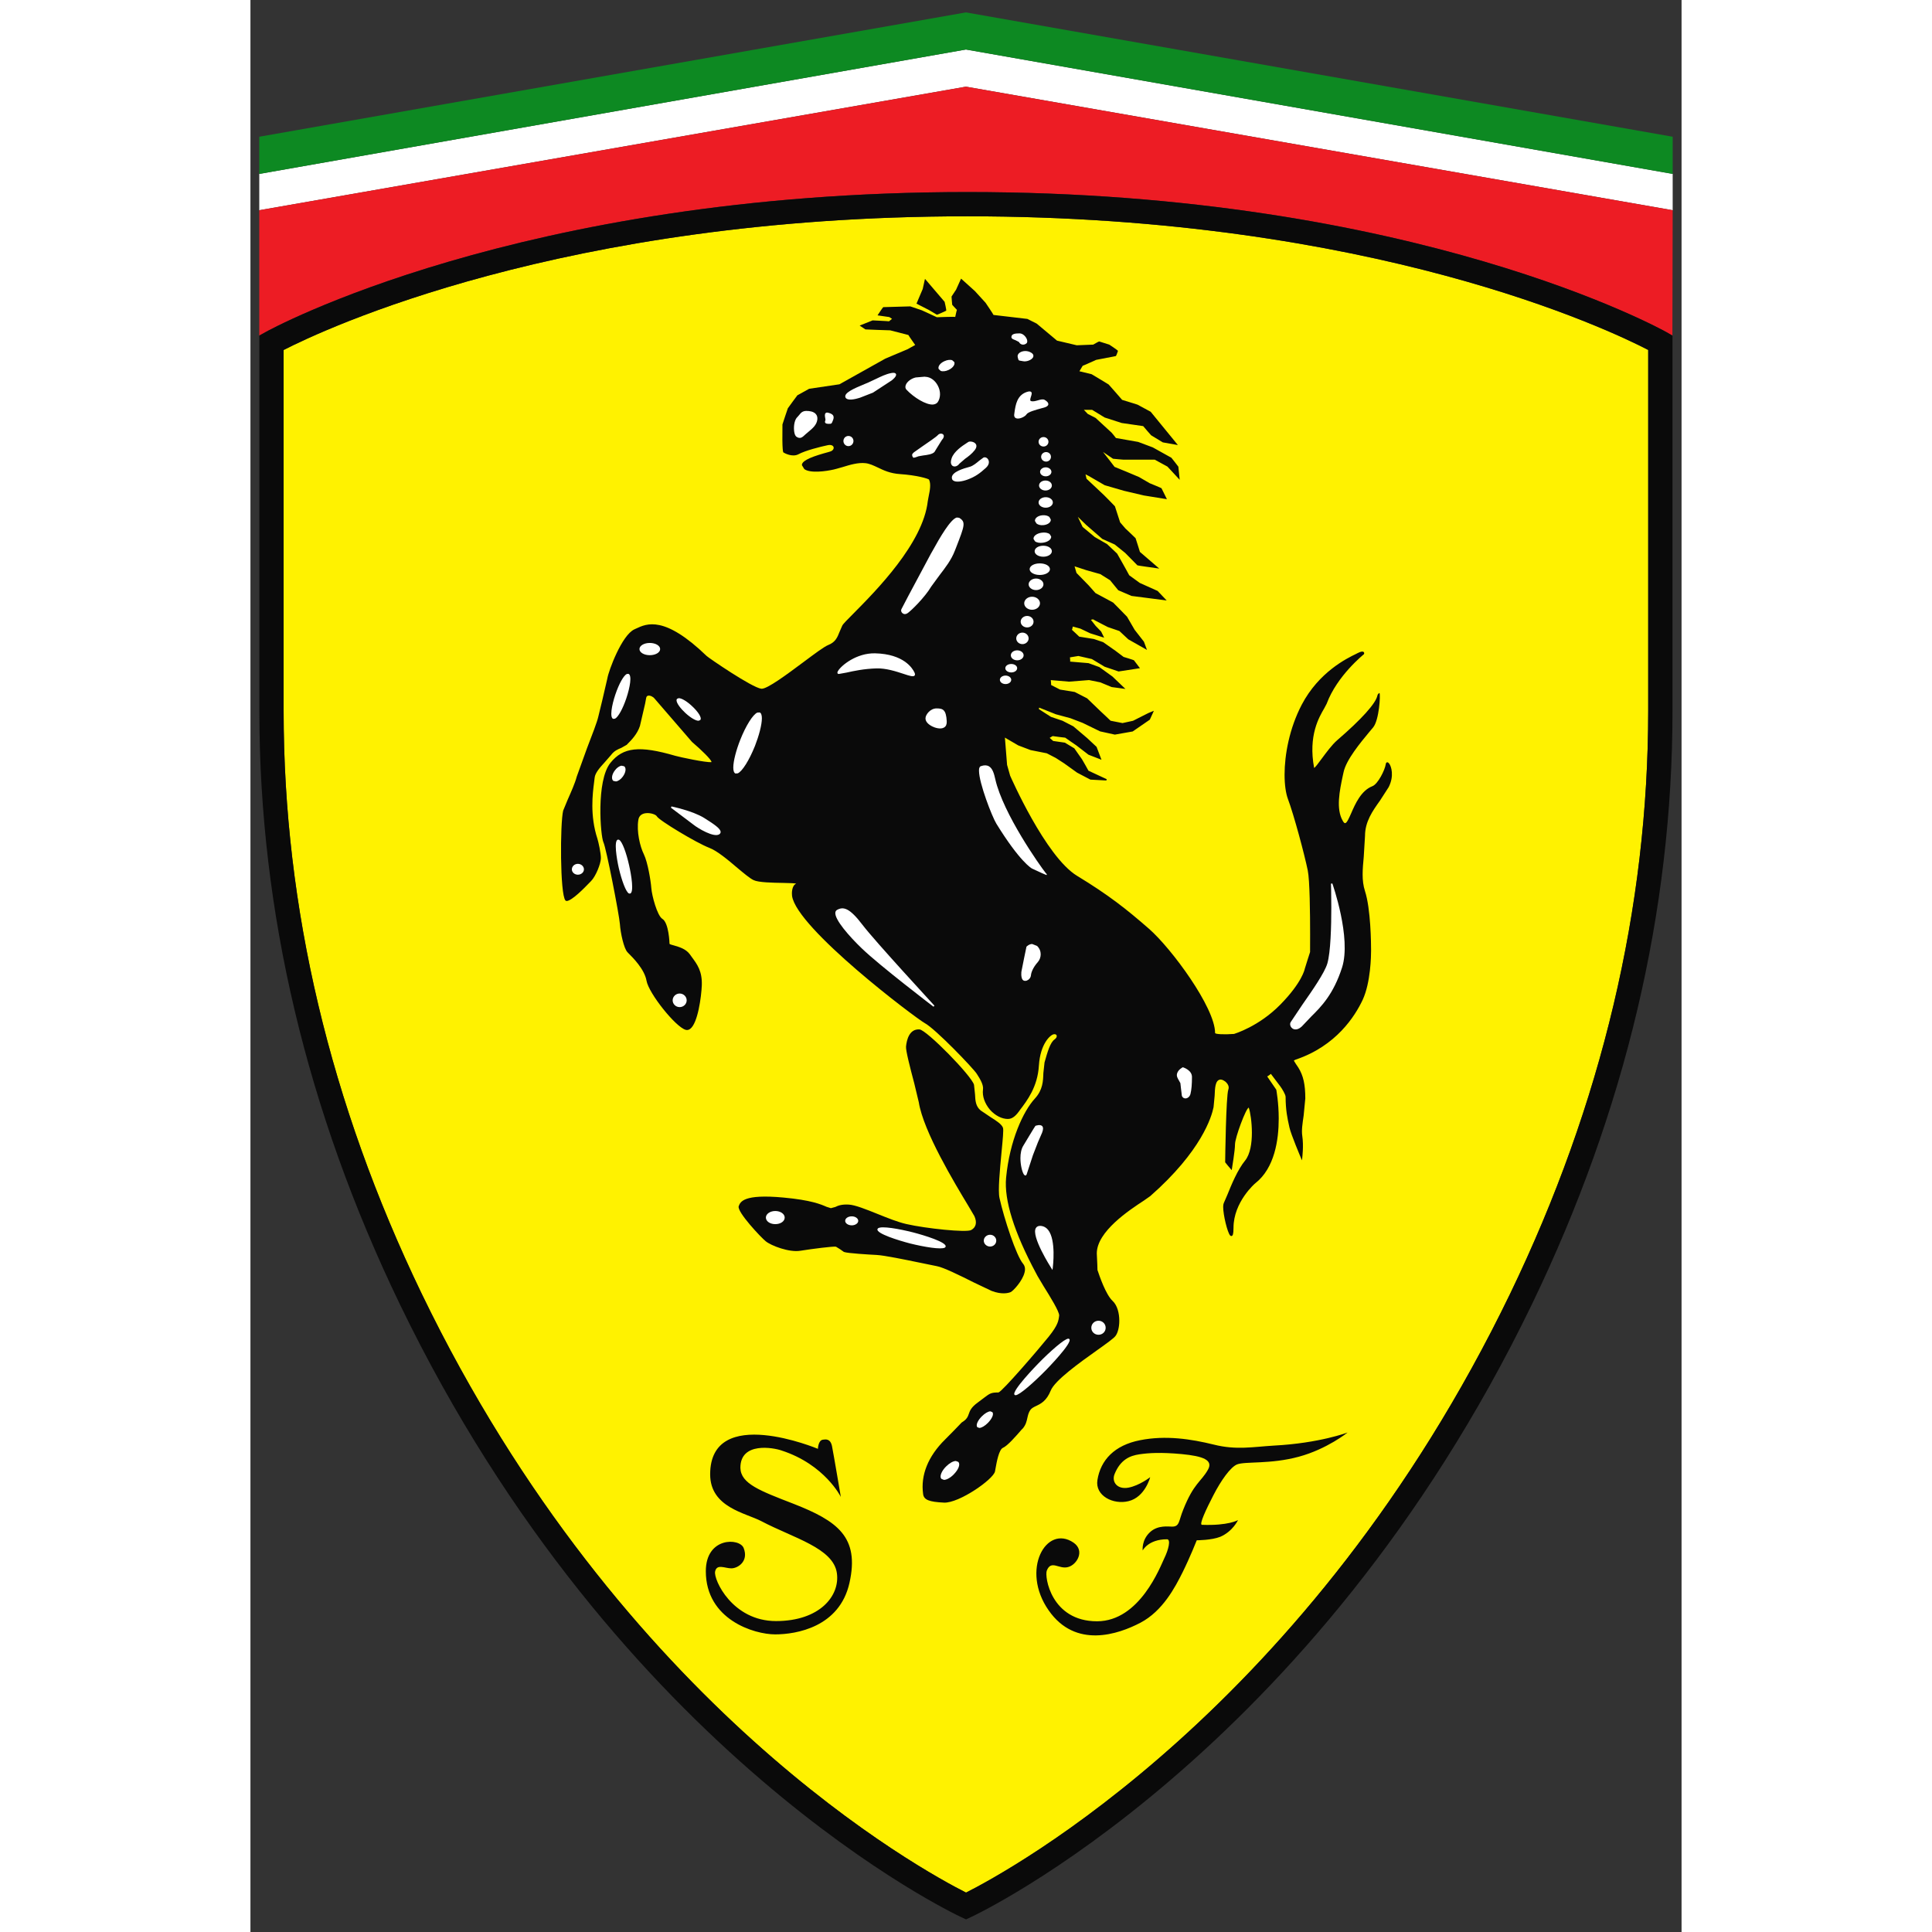 <!-- Created with Inkscape (http://www.inkscape.org/) --><svg xmlns:dc="http://purl.org/dc/elements/1.1/" xmlns:cc="http://creativecommons.org/ns#" xmlns:rdf="http://www.w3.org/1999/02/22-rdf-syntax-ns#" xmlns:svg="http://www.w3.org/2000/svg" xmlns="http://www.w3.org/2000/svg" xmlns:sodipodi="http://sodipodi.sourceforge.net/DTD/sodipodi-0.dtd" xmlns:inkscape="http://www.inkscape.org/namespaces/inkscape" version="1.1" width="400" height="400" id="svg2" inkscape:version="0.48.1 " sodipodi:docname="Logo_della_Scuderia_Ferrari_(2010).svg" viewBox="0 0 400 540"><rect x="0" y="0" width="400" height="540" fill="#333333" stroke="none"/><sodipodi:namedview pagecolor="#ffffff" bordercolor="#666666" borderopacity="1" objecttolerance="10" gridtolerance="10" guidetolerance="10" inkscape:pageopacity="0" inkscape:pageshadow="2" inkscape:window-width="1280" inkscape:window-height="738" id="namedview30" showgrid="false" inkscape:zoom="1.0591837" inkscape:cx="325" inkscape:cy="282.76493" inkscape:window-x="-8" inkscape:window-y="-8" inkscape:window-maximized="1" inkscape:current-layer="svg2" /><defs id="defs6" /><g transform="matrix(5.643,0,0,5.629,-355.771,-321.031)" id="g3140"><g transform="matrix(1.085,0,0,-1.085,133.491,65.667)" id="g120"><path d="m 0,0 0,-1.662 -32.263,5.655 -32.26,-5.655 0,1.662 32.26,5.693 L 0,0 z" id="path122-4" style="fill:#ffffff;fill-opacity:1;fill-rule:evenodd;stroke:none" inkscape:connector-curvature="0" /></g><g transform="matrix(1.085,0,0,-1.085,133.491,63.821)" id="g124" style="fill:#0d8922;fill-opacity:1"><path d="m 0,0 0,-1.702 -32.263,5.693 -32.26,-5.693 0,1.702 32.26,5.69 L 0,0 z" id="path126-0" style="fill:#0d8922;fill-opacity:1;fill-rule:evenodd;stroke:none" inkscape:connector-curvature="0" /></g><g transform="matrix(1.085,0,0,-1.085,133.491,67.47)" id="g128"><path d="M 0,0 -32.263,5.654 -64.523,0 l 0,-5.737 0.281,0.157 c 0.113,0.065 11.56,6.412 32.044,6.412 20.483,0 31.798,-6.35 31.911,-6.412 L -0.013,-5.739 0,0 z" id="path130-9" style="fill:#ed1c24;fill-opacity:1;fill-rule:evenodd;stroke:none" inkscape:connector-curvature="0" /></g><g transform="matrix(1.085,0,0,-1.085,98.56,67.772)" id="g132"><path d="m 0,0 c 18.495,0 29.325,-5.204 31.077,-6.116 l 0,-16.516 c 0,-9.007 -2.118,-17.979 -6.299,-26.668 -9.15,-18.986 -22.914,-26.439 -24.842,-27.414 -1.928,0.975 -15.705,8.428 -24.853,27.414 -4.179,8.689 -6.3,17.661 -6.3,26.668 l 0,16.514 C -29.445,-5.207 -18.502,0 0,0" id="path134-4" style="fill:#fff200;fill-opacity:1;fill-rule:evenodd;stroke:none" inkscape:connector-curvature="0" /></g><g transform="matrix(1.085,0,0,-1.085,98.56,67.772)" id="g136" style="fill:#0a0a0a;fill-opacity:1"><path d="m 0,0 c 18.495,0 29.325,-5.204 31.077,-6.116 l 0,-16.516 c 0,-9.007 -2.118,-17.979 -6.299,-26.668 -9.15,-18.986 -22.914,-26.439 -24.842,-27.414 -1.928,0.975 -15.705,8.428 -24.853,27.414 -4.179,8.689 -6.3,17.661 -6.3,26.668 l 0,16.514 C -29.445,-5.207 -18.502,0 0,0 m -32.044,-5.301 -0.281,-0.157 0,-17.174 c 0,-9.174 2.156,-18.308 6.409,-27.146 9.987,-20.734 25.466,-27.984 25.623,-28.055 l 0.229,-0.107 0.229,0.107 c 0.155,0.071 15.623,7.325 25.61,28.055 4.255,8.838 6.411,17.972 6.411,27.146 l 0,17.172 -0.275,0.159 C 31.798,-5.239 20.483,1.11 0,1.11 c -20.484,0 -31.931,-6.346 -32.044,-6.411" id="path138-8" style="fill:#0a0a0a;fill-opacity:1;fill-rule:evenodd;stroke:none" inkscape:connector-curvature="0" /></g><g transform="matrix(1.085,0,0,-1.085,89.943,131.7)" id="g140" style="fill:#0a0a0a;fill-opacity:1"><path d="m 0,0 c -1.526,0.592 -2.403,0.918 -2.423,1.638 -0.009,1.217 1.527,0.925 1.878,0.8 1.984,-0.646 2.707,-2.125 2.707,-2.125 0,0 -0.328,1.945 -0.401,2.314 C 1.689,2.992 1.469,2.948 1.355,2.934 1.126,2.918 1.116,2.514 1.116,2.514 c 0,0 -4.919,2.066 -4.919,-1.168 0,-1.514 1.618,-1.764 2.336,-2.142 1.458,-0.771 3.294,-1.228 3.45,-2.384 0.142,-1.033 -0.783,-2.188 -2.78,-2.188 -1.996,0 -2.852,1.896 -2.781,2.264 0.076,0.371 0.444,0.149 0.742,0.149 0.293,0 0.803,0.317 0.562,0.931 -0.186,0.47 -1.727,0.509 -1.727,-1.061 0,-2.221 2.207,-2.892 3.167,-2.892 0.964,0 2.938,0.333 3.39,2.354 C 3.029,-1.515 2.001,-0.786 0,0 m 20.247,1.8 c 0.373,0.148 1.527,0 2.821,0.353 1.296,0.352 2.226,1.108 2.226,1.108 0,0 -1.283,-0.489 -3.354,-0.598 C 20.981,2.606 20.219,2.448 19.187,2.708 18.152,2.964 16.991,3.142 15.823,2.909 14.659,2.682 14.02,2.004 13.875,1.083 13.762,0.368 14.594,-0.055 15.297,0.12 c 0.758,0.186 0.987,1.097 0.987,1.097 0,0 -0.489,-0.385 -0.996,-0.48 -0.509,-0.092 -0.774,0.264 -0.629,0.623 0.269,0.663 0.702,0.841 1.136,0.904 0.433,0.062 0.955,0.098 1.926,0.01 0.969,-0.094 1.457,-0.27 1.197,-0.721 -0.312,-0.552 -0.644,-0.608 -1.125,-1.823 -0.212,-0.516 -0.158,-0.776 -0.507,-0.776 -0.168,0 -0.629,0.074 -0.981,-0.228 -0.428,-0.371 -0.363,-0.863 -0.363,-0.863 0,0 0.252,0.512 1.11,0.512 0.186,0 0.066,-0.48 -0.12,-0.861 -0.182,-0.377 -1.117,-2.892 -3.076,-2.892 -2.095,0 -2.403,2.052 -2.291,2.321 0.202,0.506 0.557,0.046 0.969,0.16 0.399,0.1 0.788,0.745 0.252,1.117 -1.247,0.856 -2.432,-1.249 -1.135,-3.1 1.226,-1.765 3.174,-1.097 4.19,-0.563 1.015,0.535 1.58,1.618 1.925,2.312 0.341,0.691 0.644,1.46 0.644,1.46 0,0 0.675,0 1.075,0.16 0.572,0.247 0.808,0.764 0.808,0.764 0,0 -0.439,-0.263 -1.644,-0.216 -0.147,0 0.197,0.725 0.521,1.354 0.351,0.684 0.778,1.283 1.077,1.409" id="path142-8" style="fill:#0a0a0a;fill-opacity:1;fill-rule:evenodd;stroke:none" inkscape:connector-curvature="0" /></g><g transform="matrix(1.085,0,0,-1.085,97.048,72.659)" id="g144" style="fill:#0a0a0a;fill-opacity:1"><path d="M 0,0 C 0.031,-0.002 0.424,0.184 0.424,0.184 0.44,0.217 0.351,0.591 0.351,0.591 0.344,0.603 -0.503,1.593 -0.503,1.593 L -0.544,1.641 -0.56,1.578 -0.648,1.178 c 0,0.005 -0.273,-0.645 -0.273,-0.645 L -0.934,0.508 -0.363,0.215 C -0.364,0.216 0,0 0,0 m 20.637,-20.531 c -0.04,0.049 -0.073,0.053 -0.093,0.046 -0.019,-0.006 -0.048,-0.024 -0.054,-0.085 -0.035,-0.254 -0.354,-0.91 -0.612,-1.007 -0.511,-0.199 -0.779,-0.803 -0.969,-1.244 -0.1,-0.226 -0.197,-0.443 -0.272,-0.447 -0.035,-0.002 -0.069,0.032 -0.11,0.107 -0.318,0.547 -0.141,1.385 0,2.058 l 0.037,0.166 c 0.117,0.568 0.781,1.365 1.176,1.843 l 0.177,0.211 c 0.271,0.337 0.338,1.482 0.288,1.568 -0.016,0.006 -0.028,-0.004 -0.035,-0.013 -0.005,-0.006 -0.008,-0.012 -0.014,-0.02 -0.002,10e-4 -0.006,10e-4 -0.006,10e-4 l 0,-0.004 c -0.018,-0.019 -0.028,-0.021 -0.042,-0.079 -0.071,-0.357 -0.725,-1.084 -1.842,-2.049 -0.228,-0.199 -0.491,-0.556 -0.704,-0.844 -0.137,-0.189 -0.299,-0.406 -0.342,-0.416 -0.275,1.477 0.226,2.32 0.463,2.728 l 0.109,0.207 c 0.474,1.285 1.691,2.258 1.702,2.268 0.017,0.038 0.017,0.076 -0.014,0.101 -0.045,0.038 -0.129,0.02 -0.266,-0.047 L 19.14,-15.52 c -0.424,-0.205 -1.701,-0.829 -2.486,-2.327 -0.564,-1.084 -0.783,-2.29 -0.783,-3.2 0,-0.466 0.057,-0.852 0.15,-1.106 0.277,-0.737 0.762,-2.56 0.908,-3.277 0.092,-0.444 0.108,-1.971 0.108,-2.927 0,-0.469 -0.002,-0.795 -0.002,-0.809 -0.004,0 -0.244,-0.774 -0.244,-0.774 0,-0.007 -0.117,-0.613 -1.108,-1.626 -0.994,-1.018 -2.107,-1.342 -2.118,-1.348 -0.446,-0.033 -0.853,-0.016 -0.866,0.042 0,1.165 -1.994,3.873 -3.013,4.766 -1.042,0.914 -1.874,1.567 -3.286,2.426 -1.441,0.877 -3.04,4.547 -3.057,4.584 0,-0.002 -0.14,0.496 -0.14,0.496 0,0 -0.078,0.991 -0.099,1.248 0.053,-0.029 0.118,-0.071 0.118,-0.071 l 0.492,-0.287 c 0.005,-10e-4 0.562,-0.214 0.562,-0.214 0.007,-0.005 0.74,-0.147 0.74,-0.147 l 0.409,-0.212 c 0,0.003 0.382,-0.247 0.382,-0.247 L 6.4,-20.957 c 10e-4,-10e-4 0.607,-0.319 0.607,-0.319 0.013,-0.002 0.729,-0.039 0.729,-0.039 l 0.015,0.059 -0.832,0.388 c 0,0.014 -0.298,0.526 -0.298,0.526 l -0.349,0.498 c -0.013,0.009 -0.431,0.26 -0.431,0.26 -0.012,0.005 -0.53,0.077 -0.533,0.077 0,0.002 -0.106,0.095 -0.161,0.142 0.047,0.026 0.136,0.082 0.136,0.082 0,-0.007 0.572,-0.073 0.574,-0.073 0,-0.006 0.507,-0.352 0.507,-0.352 l 0.555,-0.428 c 0.01,-0.006 0.528,-0.205 0.528,-0.205 l 0.066,-0.028 -0.224,0.592 c -0.008,0.011 -0.432,0.404 -0.432,0.404 l -0.629,0.535 c -0.002,0.005 -0.492,0.255 -0.492,0.255 -0.006,0.003 -0.529,0.179 -0.529,0.179 l -0.552,0.354 c 0,0 0.006,0.037 0.011,0.07 0.067,-0.025 0.763,-0.305 0.763,-0.305 0.004,-0.002 0.668,-0.181 0.668,-0.181 -0.002,0.001 0.555,-0.213 0.555,-0.213 -0.001,10e-4 0.798,-0.389 0.798,-0.389 0.007,-0.004 0.673,-0.148 0.673,-0.148 0.009,0 0.814,0.144 0.814,0.144 0.014,0.006 0.782,0.54 0.782,0.54 0.01,0.015 0.152,0.333 0.152,0.333 l 0.031,0.073 -0.25,-0.103 c -0.002,0 -0.699,-0.354 -0.699,-0.354 l -0.481,-0.105 c 0,10e-4 -0.545,0.108 -0.547,0.108 l 0.002,0 c 0,0.005 -0.441,0.417 -0.441,0.417 l -0.629,0.607 c -0.004,0.004 -0.565,0.291 -0.565,0.291 -0.009,0.002 -0.671,0.11 -0.671,0.11 0,0.002 -0.403,0.205 -0.409,0.21 0.002,0 0.002,0.007 0.002,0.019 0,0.048 -0.01,0.154 -0.016,0.205 0.071,-0.008 0.833,-0.071 0.833,-0.071 0.006,0 0.912,0.072 0.912,0.072 0,-0.001 0.514,-0.104 0.514,-0.104 0,-0.003 0.521,-0.216 0.521,-0.216 0.004,-0.002 0.533,-0.072 0.533,-0.072 l 0.095,-0.014 -0.594,0.569 c -0.005,0.004 -0.597,0.431 -0.597,0.431 -0.007,0.002 -0.496,0.181 -0.496,0.181 -0.009,0.003 -0.826,0.071 -0.843,0.071 0.007,0.003 0.008,0.016 0.008,0.037 0,0.047 -0.008,0.119 -0.012,0.156 0.051,0.01 0.385,0.064 0.385,0.064 0,-10e-4 0.616,-0.141 0.616,-0.141 0,-0.002 0.585,-0.352 0.585,-0.352 0.008,-0.002 0.634,-0.216 0.634,-0.216 0.016,0 0.921,0.141 0.921,0.141 l 0.055,0.008 -0.275,0.364 c -0.015,0.013 -0.468,0.153 -0.472,0.153 0,0.003 -0.373,0.282 -0.373,0.282 l -0.559,0.393 c -0.007,0.004 -0.425,0.145 -0.425,0.145 -0.01,0.003 -0.667,0.107 -0.668,0.107 0,0.008 -0.326,0.305 -0.332,0.312 0.007,10e-4 0.03,0.106 0.039,0.151 0.054,-0.015 0.347,-0.096 0.347,-0.096 l 0.448,-0.214 c 0.002,0 0.636,-0.2 0.636,-0.2 l -0.138,0.281 c -0.01,0.007 -0.248,0.257 -0.248,0.257 0,0 -0.155,0.199 -0.219,0.28 0.044,0.009 0.096,0.023 0.096,0.023 0,-0.008 0.677,-0.355 0.677,-0.355 0.005,0 0.523,-0.181 0.528,-0.181 0,0 0.407,-0.381 0.407,-0.381 0.007,-0.006 0.776,-0.44 0.776,-0.44 l 0.076,-0.045 -0.139,0.377 c -0.003,0.008 -0.423,0.543 -0.423,0.543 l -0.348,0.6 c -0.002,0.008 -0.633,0.647 -0.633,0.647 -0.007,0.008 -0.808,0.436 -0.808,0.436 0,0.003 -0.309,0.349 -0.309,0.349 0,0 -0.558,0.572 -0.558,0.573 0,0.008 -0.057,0.201 -0.088,0.302 0.095,-0.031 0.545,-0.179 0.545,-0.179 l 0.629,-0.177 c 0,-0.002 0.447,-0.281 0.447,-0.281 0,-0.004 0.373,-0.457 0.373,-0.457 0.014,-0.009 0.606,-0.261 0.606,-0.261 0.011,-0.002 1.519,-0.196 1.519,-0.196 l 0.086,-0.011 -0.414,0.436 c -0.012,0.008 -0.814,0.366 -0.814,0.366 l -0.482,0.351 c 0,0.008 -0.271,0.493 -0.271,0.493 l -0.281,0.498 c -0.005,0.008 -0.457,0.433 -0.457,0.433 -0.006,0.006 -0.566,0.327 -0.566,0.327 l -0.552,0.46 c 0,0.003 -0.134,0.281 -0.22,0.464 0.143,-0.136 0.382,-0.371 0.382,-0.371 l 0.737,-0.642 c 0.008,-0.005 0.568,-0.255 0.568,-0.255 l 0.477,-0.386 0.558,-0.568 c 0.019,-0.011 0.891,-0.132 0.891,-0.132 l 0.106,-0.016 -0.884,0.764 c 0,0.016 -0.198,0.628 -0.198,0.628 -0.007,0.013 -0.463,0.442 -0.463,0.442 l -0.242,0.282 c 0,0.007 -0.238,0.736 -0.238,0.736 -0.007,0.014 -0.499,0.51 -0.499,0.51 0,0.006 -0.798,0.748 -0.798,0.751 l 0,0.004 c 0,0.01 -0.028,0.124 -0.045,0.198 0.06,-0.031 0.143,-0.074 0.143,-0.074 l 0.732,-0.425 c 0.008,-0.006 0.881,-0.256 0.881,-0.256 l 0.909,-0.214 c 0.002,0 1.051,-0.17 1.051,-0.17 l -0.248,0.502 c -0.016,0.016 -0.539,0.229 -0.539,0.229 0,0.001 -0.484,0.282 -0.484,0.282 -0.007,0.005 -0.598,0.253 -0.598,0.253 l -0.521,0.213 c 0,0.006 -0.34,0.442 -0.527,0.683 0.181,-0.121 0.457,-0.311 0.457,-0.311 0.015,-0.005 0.472,-0.042 0.472,-0.042 l 1.432,0 c 0,-0.003 0.58,-0.317 0.58,-0.317 0,-0.002 0.494,-0.534 0.494,-0.534 l 0.066,-0.071 -0.062,0.601 c -0.006,0.018 -0.319,0.409 -0.319,0.409 -0.007,0.007 -0.847,0.473 -0.847,0.473 -0.006,0 -0.668,0.251 -0.668,0.251 -0.006,0 -1.01,0.179 -1.017,0.179 l 0,0.001 c 0,0.01 -0.192,0.24 -0.192,0.24 -0.002,10e-4 -0.735,0.678 -0.735,0.678 -0.005,0.004 -0.357,0.183 -0.357,0.183 0,0.002 -0.113,0.118 -0.179,0.188 l 0.376,0 c 0,-0.004 0.575,-0.352 0.575,-0.352 0.008,-0.002 0.775,-0.251 0.775,-0.251 0.006,-0.001 0.983,-0.143 0.983,-0.143 0,-0.01 0.363,-0.42 0.363,-0.42 0.008,-0.003 0.533,-0.324 0.533,-0.324 0.013,-0.005 0.605,-0.108 0.605,-0.108 L 11,-5.964 9.759,-4.441 c -0.01,0.006 -0.604,0.327 -0.604,0.327 -0.005,0.004 -0.7,0.218 -0.7,0.218 0,0.008 -0.616,0.704 -0.616,0.704 -0.006,0.008 -0.777,0.47 -0.777,0.47 -0.006,0.003 -0.451,0.111 -0.557,0.135 0.035,0.056 0.149,0.247 0.149,0.25 0.002,-0.007 0.617,0.271 0.617,0.271 0,-0.002 0.899,0.174 0.899,0.174 0.025,0.022 0.095,0.237 0.095,0.237 -0.014,0.037 -0.395,0.286 -0.395,0.286 -0.008,0.003 -0.462,0.146 -0.462,0.146 -0.03,-0.003 -0.271,-0.144 -0.271,-0.145 0,0.002 -0.754,-0.03 -0.754,-0.03 0,0 -0.901,0.211 -0.901,0.213 0,0.002 -0.926,0.778 -0.926,0.778 C 4.549,-0.404 4.13,-0.192 4.13,-0.192 4.118,-0.188 2.589,-0.01 2.583,-0.01 2.583,0.011 2.222,0.546 2.222,0.546 2.22,0.552 1.732,1.084 1.732,1.084 1.73,1.089 1.104,1.651 1.104,1.651 L 1.084,1.611 0.875,1.147 C 0.876,1.151 0.668,0.832 0.668,0.832 l 0,-0.01 c 0,-0.057 0.03,-0.367 0.03,-0.367 0.01,-0.019 0.213,-0.229 0.216,-0.233 -0.01,0 -0.078,-0.322 -0.078,-0.325 -0.002,0.021 -0.839,-0.012 -0.839,-0.012 0,0.005 -0.687,0.318 -0.687,0.318 -0.001,0 -0.525,0.179 -0.525,0.179 C -1.227,0.382 -2.45,0.347 -2.45,0.347 -2.474,0.332 -2.684,0.012 -2.684,0.012 l -0.026,-0.041 0.537,-0.078 c 0,-0.003 0.078,-0.053 0.124,-0.081 -0.043,-0.036 -0.138,-0.113 -0.138,-0.113 0,0.007 -0.75,0.042 -0.75,0.042 -0.011,-0.001 -0.535,-0.215 -0.535,-0.215 l -0.054,-0.024 0.26,-0.174 c 0.015,-0.007 1.133,-0.042 1.133,-0.042 10e-4,-0.001 0.824,-0.213 0.829,-0.214 0,-0.012 0.159,-0.237 0.159,-0.237 0,0 0.112,-0.157 0.153,-0.22 -0.053,-0.03 -0.355,-0.197 -0.355,-0.197 0.005,0.002 -1.009,-0.427 -1.009,-0.427 -0.003,0 -2.095,-1.175 -2.095,-1.175 -0.002,0.001 -1.382,-0.205 -1.382,-0.205 -0.008,-0.002 -0.538,-0.299 -0.538,-0.299 -0.012,-0.007 -0.435,-0.595 -0.435,-0.595 -0.006,-0.005 -0.246,-0.739 -0.246,-0.739 -0.019,-1.244 0.031,-1.273 0.05,-1.284 0.041,-0.027 0.398,-0.226 0.677,-0.081 0.317,0.172 0.99,0.342 1.339,0.416 0.172,0.035 0.254,-0.027 0.269,-0.091 0.019,-0.07 -0.033,-0.165 -0.163,-0.201 l -0.071,-0.022 c -0.61,-0.165 -1.231,-0.366 -1.212,-0.601 l 0.109,-0.179 c 0.273,-0.199 0.977,-0.103 1.352,-0.017 l 0.392,0.108 c 0.335,0.105 0.72,0.219 1.051,0.18 0.187,-0.022 0.354,-0.102 0.551,-0.194 0.267,-0.129 0.572,-0.277 1.029,-0.306 0.758,-0.051 1.276,-0.206 1.318,-0.25 0.1,-0.207 0.035,-0.514 -0.015,-0.761 L -0.417,-8.53 c -0.212,-1.928 -2.364,-4.104 -3.399,-5.15 -0.28,-0.283 -0.466,-0.468 -0.505,-0.549 l -0.119,-0.273 c -0.102,-0.256 -0.184,-0.477 -0.511,-0.609 -0.192,-0.074 -0.636,-0.409 -1.149,-0.792 -0.742,-0.555 -1.665,-1.244 -1.916,-1.213 -0.426,0.049 -2.408,1.413 -2.493,1.496 -1.932,1.869 -2.739,1.485 -3.222,1.258 l -0.078,-0.036 c -0.575,-0.261 -1.179,-1.894 -1.235,-2.244 l -0.233,-1.006 -0.179,-0.739 c -0.053,-0.247 -0.291,-0.861 -0.519,-1.455 l -0.465,-1.291 c -0.078,-0.3 -0.265,-0.719 -0.415,-1.059 l -0.207,-0.502 c -0.143,-0.591 -0.146,-3.826 0.103,-4.11 l 0.013,-0.013 0.049,-0.014 c 0.248,0.025 0.788,0.58 1.045,0.848 l 0.06,0.061 c 0.22,0.22 0.452,0.805 0.452,1.053 0,0.243 -0.114,0.747 -0.157,0.884 -0.351,1.068 -0.217,2.085 -0.155,2.572 l 0.026,0.217 c 0.019,0.226 0.245,0.478 0.464,0.718 l 0.281,0.323 c 0.151,0.203 0.322,0.27 0.473,0.332 l 0.249,0.141 0.036,0.04 c 0.166,0.166 0.442,0.444 0.565,0.819 l 0.237,1.023 0.05,0.271 c 0.013,0.054 0.041,0.086 0.085,0.094 0.096,0.022 0.237,-0.051 0.297,-0.133 l 1.709,-1.983 c 0.436,-0.371 0.888,-0.818 0.888,-0.915 l 0,-0.007 -0.012,-0.002 c -0.239,-0.025 -1.443,0.231 -1.642,0.29 -1.637,0.479 -2.384,0.394 -2.961,-0.327 -0.657,-0.824 -0.45,-3.354 -0.317,-3.631 0.126,-0.252 0.723,-3.332 0.752,-3.743 0.026,-0.404 0.182,-1.123 0.346,-1.288 l 0.043,-0.046 c 0.201,-0.199 0.736,-0.734 0.826,-1.26 0.101,-0.574 1.32,-2.109 1.783,-2.245 0.071,-0.023 0.141,-0.007 0.205,0.039 0.355,0.253 0.515,1.479 0.536,1.998 0.023,0.647 -0.211,0.959 -0.456,1.292 l -0.095,0.132 c -0.181,0.248 -0.502,0.335 -0.711,0.397 -0.089,0.025 -0.212,0.054 -0.212,0.081 0,0.011 -0.027,0.957 -0.328,1.139 -0.235,0.147 -0.477,1.06 -0.503,1.407 -0.026,0.344 -0.163,1.178 -0.339,1.544 -0.183,0.369 -0.336,1.046 -0.255,1.568 0.029,0.223 0.191,0.293 0.32,0.313 0.227,0.036 0.485,-0.06 0.525,-0.139 0.088,-0.18 1.813,-1.221 2.395,-1.443 0.362,-0.139 0.853,-0.551 1.284,-0.92 0.308,-0.257 0.571,-0.479 0.737,-0.557 0.22,-0.109 0.853,-0.121 1.359,-0.129 0.268,-0.006 0.549,-0.013 0.586,-0.035 -0.205,-0.083 -0.203,-0.444 -0.188,-0.559 0.212,-1.49 5.637,-5.588 6.054,-5.819 0.488,-0.26 2.229,-2.079 2.381,-2.326 0.158,-0.244 0.312,-0.509 0.282,-0.714 -0.041,-0.302 0.08,-0.647 0.322,-0.931 0.234,-0.262 0.536,-0.419 0.816,-0.419 0.243,0 0.404,0.214 0.523,0.371 l 0.023,0.036 c 0.325,0.428 0.809,1.054 0.868,2.038 0.063,1.004 0.527,1.405 0.675,1.431 0.069,0.013 0.117,-0.007 0.135,-0.052 0.017,-0.048 -0.005,-0.122 -0.094,-0.183 -0.2,-0.136 -0.326,-0.581 -0.459,-1.055 -0.001,-0.004 -0.053,-0.487 -0.053,-0.487 -0.011,-0.358 -0.023,-0.767 -0.386,-1.163 -0.536,-0.584 -1.152,-1.928 -1.315,-3.625 -0.096,-1.022 0.363,-2.495 1.368,-4.372 l 0.071,-0.134 0.271,-0.456 c 0.275,-0.441 0.731,-1.174 0.712,-1.347 -0.03,-0.242 -0.053,-0.431 -0.471,-0.958 -0.462,-0.577 -2.135,-2.528 -2.3,-2.56 -0.335,0 -0.39,-0.041 -0.66,-0.245 l -0.284,-0.215 c -0.309,-0.223 -0.363,-0.385 -0.414,-0.533 -0.039,-0.109 -0.075,-0.204 -0.218,-0.311 l -0.108,-0.075 c -0.022,-0.017 -0.085,-0.103 -0.757,-0.778 -0.773,-0.765 -1.118,-1.629 -0.999,-2.49 0.034,-0.267 0.268,-0.361 0.954,-0.394 0.686,-0.031 2.256,1.067 2.328,1.428 l 0.024,0.134 c 0.057,0.324 0.16,0.869 0.339,0.946 0.214,0.096 0.579,0.519 0.85,0.831 l 0.055,0.054 c 0.141,0.166 0.177,0.332 0.211,0.49 0.028,0.122 0.056,0.247 0.138,0.362 0.062,0.082 0.158,0.129 0.265,0.18 0.209,0.099 0.471,0.229 0.661,0.701 0.188,0.468 1.311,1.273 2.131,1.858 0.421,0.299 0.75,0.538 0.826,0.642 0.108,0.141 0.174,0.41 0.174,0.697 0,0.341 -0.089,0.706 -0.306,0.908 -0.311,0.288 -0.602,1.148 -0.691,1.415 l 0,0.008 c 0,0.112 -0.009,0.316 -0.028,0.699 -0.002,0.017 -0.002,0.034 -0.002,0.052 0,1.006 1.498,1.99 2.147,2.416 l 0.293,0.206 c 2.345,2.066 2.804,3.638 2.89,4.069 l 0.049,0.518 c 0.015,0.36 0.025,0.699 0.242,0.745 0.084,0.016 0.225,-0.051 0.309,-0.154 0.053,-0.056 0.123,-0.17 0.074,-0.304 -0.105,-0.289 -0.144,-3.205 -0.144,-3.327 0.008,-0.021 0.254,-0.306 0.254,-0.306 l 0.044,-0.053 0.012,0.068 c 0.003,0.033 0.139,0.828 0.139,1.11 0,0.311 0.502,1.66 0.628,1.684 0,-0.006 0.005,-0.014 0.005,-0.014 0.063,-0.19 0.138,-0.649 0.138,-1.135 0,-0.476 -0.074,-0.976 -0.304,-1.267 -0.354,-0.433 -0.633,-1.121 -0.815,-1.573 l -0.167,-0.387 c -0.014,-0.03 -0.025,-0.092 -0.025,-0.167 0,-0.369 0.19,-1.157 0.315,-1.305 0.034,-0.033 0.059,-0.033 0.079,-0.025 0.039,0.015 0.078,0.066 0.078,0.375 0,1.18 0.986,2.035 1.001,2.041 0.876,0.693 1.063,1.978 1.063,2.954 0,0.741 -0.11,1.308 -0.111,1.322 -0.004,0.011 -0.409,0.598 -0.418,0.611 0.019,-0.009 0.131,0.084 0.17,0.114 0.037,-0.046 0.433,-0.575 0.433,-0.575 0.07,-0.094 0.24,-0.368 0.24,-0.478 0,-0.604 0.09,-1.019 0.159,-1.324 l 0.015,-0.073 c 0.072,-0.323 0.507,-1.354 0.527,-1.398 l 0.046,-0.11 0.013,0.12 c 0,0.005 0.07,0.543 0,1.006 -0.038,0.257 0.013,0.575 0.063,0.919 l 0.076,0.785 c 0,0.641 -0.088,1.043 -0.316,1.412 l -0.116,0.174 c -0.047,0.073 -0.092,0.143 -0.086,0.158 l 0.086,0.039 c 1.842,0.624 2.699,1.982 3.051,2.733 0.368,0.796 0.384,2.024 0.384,2.259 0,0.307 -0.013,1.903 -0.279,2.72 -0.157,0.484 -0.108,1.001 -0.056,1.563 l 0.058,0.959 c 0,0.655 0.346,1.143 0.682,1.614 l 0.397,0.617 c 0.261,0.511 0.124,0.96 0.016,1.091 M 1.69,-44.29 2.496,-44.674 c 0.465,-0.178 0.764,-0.1 0.871,-0.055 0.112,0.05 0.538,0.506 0.633,0.895 0.043,0.159 0.02,0.298 -0.065,0.4 -0.314,0.37 -0.872,2.08 -1.077,3.007 -0.077,0.342 0.017,1.291 0.087,2.051 0.063,0.656 0.103,1.063 0.071,1.167 -0.057,0.162 -0.297,0.318 -0.577,0.495 l -0.441,0.298 c -0.233,0.193 -0.244,0.456 -0.258,0.734 l -0.046,0.439 c -0.102,0.406 -2.169,2.518 -2.489,2.535 -0.464,0.032 -0.585,-0.477 -0.615,-0.782 -0.017,-0.181 0.19,-0.981 0.377,-1.691 l 0.205,-0.857 c 0.212,-1.343 1.641,-3.711 2.251,-4.725 l 0.288,-0.49 c 0.128,-0.287 0.077,-0.511 -0.145,-0.635 -0.215,-0.125 -2.073,0.07 -2.962,0.274 -0.383,0.087 -0.855,0.276 -1.312,0.461 -0.525,0.212 -1.025,0.413 -1.313,0.429 -0.334,0.019 -0.495,-0.05 -0.617,-0.109 l -0.202,-0.055 -0.2,0.063 c -0.248,0.11 -0.708,0.308 -1.965,0.423 -1.831,0.171 -1.969,-0.198 -2.043,-0.395 -0.092,-0.255 1.031,-1.445 1.23,-1.603 0.253,-0.208 1.076,-0.521 1.581,-0.437 0.573,0.091 1.513,0.21 1.628,0.186 l 0.186,-0.115 0.177,-0.125 c 0.159,-0.064 1.183,-0.122 1.493,-0.138 0.357,-0.019 1.295,-0.213 1.979,-0.355 l 0.767,-0.157 c 0.299,-0.052 1.072,-0.434 1.697,-0.749" id="path146-2" style="fill:#0a0a0a;fill-opacity:1;fill-rule:evenodd;stroke:none" inkscape:connector-curvature="0" /></g><g transform="matrix(1.085,0,0,-1.085,97.452,118.975)" id="g148"><path d="M 0,0 0.027,0.041 C 0.076,0.242 -0.932,0.554 -1.468,0.693 -2.112,0.856 -2.882,0.991 -3.05,0.884 L -3.063,0.879 -3.088,0.835 C -3.137,0.636 -2.13,0.324 -1.594,0.184 -0.948,0.023 -0.181,-0.104 -0.01,-0.005 L 0,0 z m -4.259,1.426 c -0.168,0 -0.301,-0.09 -0.301,-0.207 0,-0.111 0.133,-0.205 0.301,-0.205 0.161,0 0.295,0.094 0.295,0.205 0,0.114 -0.134,0.207 -0.295,0.207 M -7.751,1.67 c -0.236,0 -0.429,-0.135 -0.429,-0.301 0,-0.171 0.193,-0.3 0.429,-0.3 0.239,0 0.43,0.129 0.43,0.3 0,0.166 -0.191,0.301 -0.43,0.301 M 0.492,-9.771 c -0.123,0 -0.296,-0.099 -0.447,-0.252 -0.16,-0.16 -0.25,-0.337 -0.25,-0.457 0,-0.047 0.013,-0.085 0.043,-0.111 l 0.111,-0.044 c 0.119,0 0.3,0.097 0.448,0.253 0.221,0.226 0.308,0.464 0.208,0.57 l -0.113,0.041 z m 1.575,2.273 C 1.971,-7.498 1.811,-7.591 1.674,-7.731 1.507,-7.898 1.384,-8.13 1.476,-8.226 l 0.087,-0.031 c 0.102,0 0.257,0.092 0.396,0.234 0.164,0.168 0.29,0.396 0.195,0.491 L 2.067,-7.498 z M 5.66,-4.181 5.627,-4.172 C 5.456,-4.172 4.81,-4.738 4.259,-5.304 4.21,-5.354 3.014,-6.583 3.172,-6.741 L 3.179,-6.75 3.218,-6.76 c 0.174,0 0.818,0.57 1.368,1.129 0.051,0.053 1.252,1.277 1.086,1.441 L 5.66,-4.181 z M 2.053,0.583 c -0.152,0 -0.286,-0.121 -0.286,-0.27 0,-0.149 0.134,-0.27 0.286,-0.27 0.158,0 0.284,0.121 0.284,0.27 0,0.149 -0.126,0.27 -0.284,0.27 m 4.951,-3.935 c -0.181,0 -0.328,-0.142 -0.328,-0.323 0,-0.18 0.147,-0.319 0.328,-0.319 0.182,0 0.327,0.139 0.327,0.319 0,0.181 -0.145,0.323 -0.327,0.323 M 4.901,-1.028 4.916,-0.94 C 4.92,-0.887 5.079,0.335 4.703,0.807 4.617,0.913 4.509,0.975 4.377,0.989 4.267,0.998 4.188,0.963 4.146,0.892 3.917,0.521 4.815,-0.89 4.855,-0.953 L 4.901,-1.028 z M 3.588,3.357 C 3.599,3.344 3.626,3.292 3.671,3.296 l 0.018,0 0.035,0.05 0.287,0.88 0.226,0.585 0.192,0.443 c 0.057,0.148 0.057,0.25 0,0.306 C 4.337,5.645 4.146,5.575 4.124,5.567 4.106,5.553 3.582,4.676 3.582,4.676 3.479,4.519 3.44,4.306 3.44,4.089 3.44,3.779 3.518,3.472 3.588,3.357 m -15.705,8.266 c -0.175,0 -0.319,-0.142 -0.319,-0.312 0,-0.17 0.144,-0.31 0.319,-0.31 0.178,0 0.321,0.14 0.321,0.31 0,0.17 -0.143,0.312 -0.321,0.312 m -4.646,5.935 c -0.151,0 -0.274,-0.113 -0.274,-0.254 0,-0.133 0.123,-0.243 0.274,-0.243 0.15,0 0.277,0.11 0.277,0.243 0,0.141 -0.127,0.254 -0.277,0.254 m 1.89,1.095 -0.01,0.007 -0.054,0.006 c -0.188,-0.043 -0.056,-0.862 0.04,-1.291 0.141,-0.601 0.325,-1.085 0.454,-1.166 l 0.011,-0.007 0.052,-0.006 c 0.19,0.045 0.055,0.865 -0.043,1.291 -0.135,0.606 -0.319,1.086 -0.45,1.166 m 0.161,2.896 c 0.138,0.186 0.167,0.395 0.063,0.474 l -0.122,0.026 c -0.097,-0.013 -0.22,-0.097 -0.308,-0.223 -0.139,-0.184 -0.165,-0.394 -0.063,-0.473 l 0.119,-0.024 c 0.1,0.013 0.222,0.096 0.311,0.22 m -0.356,2.652 c 0.141,0.067 0.356,0.451 0.517,0.933 0.171,0.511 0.264,1.06 0.096,1.119 l -0.076,-0.006 c -0.146,-0.073 -0.358,-0.456 -0.519,-0.936 -0.174,-0.513 -0.263,-1.061 -0.101,-1.118 l 0.083,0.008 z m 1.586,3.466 c -0.26,0 -0.469,-0.126 -0.469,-0.28 0,-0.156 0.209,-0.28 0.469,-0.28 0.266,0 0.475,0.124 0.475,0.28 0,0.154 -0.209,0.28 -0.475,0.28 M -8.57,24.48 c -0.202,-0.086 -0.525,-0.599 -0.782,-1.252 -0.181,-0.46 -0.316,-0.963 -0.316,-1.265 0,-0.141 0.03,-0.241 0.1,-0.271 l 0.104,0.008 c 0.204,0.086 0.525,0.604 0.785,1.252 0.18,0.463 0.316,0.965 0.316,1.266 0,0.143 -0.032,0.241 -0.098,0.268 L -8.57,24.48 z m -2.68,-0.373 0.074,0.032 c 0.095,0.105 -0.122,0.406 -0.386,0.647 -0.234,0.219 -0.477,0.361 -0.603,0.353 l -0.072,-0.031 c -0.014,-0.016 -0.022,-0.039 -0.022,-0.066 0,-0.137 0.187,-0.379 0.407,-0.583 0.236,-0.218 0.479,-0.361 0.602,-0.352 m 0.255,-4.451 c -0.543,0.336 -1.484,0.524 -1.495,0.529 l -0.024,-0.058 1.043,-0.788 c 0.173,-0.14 0.933,-0.611 1.178,-0.419 0.042,0.037 0.049,0.079 0.046,0.102 -0.006,0.144 -0.267,0.332 -0.748,0.634 m 10.51,-8.589 c -0.024,0.032 -2.708,2.939 -3.286,3.701 -0.592,0.781 -0.875,0.842 -1.162,0.681 -0.044,-0.026 -0.069,-0.067 -0.076,-0.118 -0.041,-0.319 0.628,-1.087 1.214,-1.649 0.819,-0.791 3.243,-2.643 3.266,-2.662 l 0.044,0.047 z M 10.869,8.244 10.854,8.248 10.844,8.244 C 10.836,8.236 10.645,8.148 10.591,7.962 10.555,7.839 10.624,7.732 10.676,7.643 L 10.742,7.522 10.768,7.29 10.81,6.941 c 0.026,-0.075 0.091,-0.121 0.169,-0.119 0.088,0.004 0.191,0.073 0.224,0.207 0.047,0.19 0.068,0.442 0.068,0.775 0,0.312 -0.387,0.434 -0.402,0.44 m -7.318,3.998 c 0.04,-0.041 0.108,-0.052 0.178,-0.028 0.088,0.034 0.183,0.121 0.192,0.251 0.018,0.171 0.137,0.4 0.311,0.594 0.167,0.191 0.2,0.517 -0.032,0.742 L 3.974,13.89 C 3.829,13.886 3.72,13.77 3.716,13.767 3.707,13.749 3.496,12.682 3.496,12.682 l 0,0.002 C 3.475,12.623 3.455,12.335 3.551,12.242 m 14.128,4.418 -0.063,-0.011 c 0.002,-0.011 0.016,-0.479 0.016,-1.079 0,-0.878 -0.031,-2.048 -0.181,-2.572 -0.125,-0.428 -0.691,-1.241 -1.146,-1.894 l -0.529,-0.792 c -0.017,-0.029 -0.024,-0.062 -0.024,-0.091 0,-0.078 0.04,-0.151 0.11,-0.2 0.054,-0.036 0.246,-0.131 0.513,0.19 l 0.339,0.358 c 0.454,0.451 1.013,1.011 1.409,2.245 0.432,1.356 -0.436,3.822 -0.444,3.846 M 3.968,17.343 c 0.422,-0.197 0.571,-0.266 0.633,-0.287 0.002,0 0.003,-0.004 0.003,-0.004 0,0 0.004,0 0.004,0.002 0.029,-0.009 0.038,-0.008 0.045,0.005 -0.004,0.002 -0.021,0.026 -0.028,0.034 0.004,0.004 0.009,0.013 0.009,0.013 0,0 -0.026,0.012 -0.026,0.015 C 4.327,17.473 2.649,19.857 2.293,21.428 2.236,21.686 2.169,21.925 2.002,22.021 1.905,22.077 1.787,22.081 1.641,22.03 1.606,22.021 1.581,21.995 1.567,21.952 1.551,21.92 1.549,21.872 1.549,21.816 c 0,-0.56 0.597,-2.104 0.794,-2.423 1.076,-1.749 1.605,-2.04 1.625,-2.05 m -4.007,6.459 c 0.084,0.052 0.121,0.147 0.115,0.281 -0.028,0.528 -0.172,0.588 -0.463,0.588 -0.298,0 -0.507,-0.296 -0.507,-0.451 0,-0.144 0.105,-0.269 0.31,-0.374 0.118,-0.06 0.386,-0.149 0.545,-0.044 m -4.81,2.445 0.354,0.064 c 0.313,0.07 0.787,0.175 1.369,0.191 0.425,0.012 0.885,-0.136 1.221,-0.247 0.303,-0.102 0.453,-0.146 0.514,-0.081 0.035,0.041 0.012,0.1 -0.007,0.143 -0.092,0.197 -0.493,0.844 -1.798,0.875 -0.852,0.018 -1.541,-0.557 -1.688,-0.802 -0.03,-0.049 -0.039,-0.086 -0.024,-0.113 l 0.014,-0.02 0.045,-0.01 z m 7.61,-0.462 c 0.141,0 0.259,0.086 0.259,0.195 0,0.106 -0.118,0.194 -0.259,0.194 -0.143,0 -0.259,-0.088 -0.259,-0.194 0,-0.109 0.116,-0.195 0.259,-0.195 m 0.261,0.532 c 0.148,0 0.269,0.086 0.269,0.194 0,0.108 -0.119,0.193 -0.269,0.193 -0.153,0 -0.272,-0.085 -0.272,-0.193 0,-0.108 0.123,-0.194 0.272,-0.194 m 0.271,0.555 c 0.158,0 0.293,0.101 0.293,0.23 0,0.127 -0.135,0.227 -0.293,0.227 -0.16,0 -0.291,-0.1 -0.291,-0.227 0,-0.129 0.131,-0.23 0.291,-0.23 m 0.239,1.268 c -0.157,0 -0.283,-0.119 -0.283,-0.266 0,-0.144 0.126,-0.261 0.283,-0.261 0.153,0 0.282,0.117 0.282,0.261 0,0.147 -0.129,0.266 -0.282,0.266 m 0.507,0.5 c 0,0.145 -0.131,0.263 -0.293,0.263 -0.16,0 -0.295,-0.118 -0.295,-0.263 0,-0.147 0.135,-0.263 0.295,-0.263 0.162,0 0.293,0.116 0.293,0.263 m 0.294,0.842 c 0,0.164 -0.162,0.3 -0.361,0.3 -0.198,0 -0.359,-0.136 -0.359,-0.3 0,-0.164 0.161,-0.297 0.359,-0.297 0.199,0 0.361,0.133 0.361,0.297 m 0.158,0.869 c 0,0.143 -0.154,0.264 -0.337,0.264 -0.186,0 -0.339,-0.121 -0.339,-0.264 0,-0.148 0.153,-0.265 0.339,-0.265 0.183,0 0.337,0.117 0.337,0.265 m 0.296,0.692 c 0,0.151 -0.203,0.265 -0.464,0.265 -0.256,0 -0.462,-0.114 -0.462,-0.265 0,-0.147 0.206,-0.265 0.462,-0.265 0.261,0 0.464,0.118 0.464,0.265 m -0.698,0.821 c 0,-0.138 0.17,-0.251 0.395,-0.251 0.221,0 0.391,0.113 0.391,0.251 0,0.142 -0.17,0.252 -0.391,0.252 -0.225,0 -0.395,-0.11 -0.395,-0.252 m 0.017,0.454 c 0.082,-0.062 0.221,-0.085 0.366,-0.063 0.228,0.032 0.389,0.157 0.37,0.287 L 4.775,32.648 C 4.696,32.71 4.555,32.734 4.41,32.712 4.184,32.682 4.02,32.554 4.039,32.424 l 0.067,-0.106 z m 0.379,0.74 c 0.204,0.017 0.354,0.129 0.341,0.258 L 4.76,33.434 C 4.69,33.492 4.57,33.521 4.446,33.51 4.248,33.494 4.103,33.387 4.103,33.264 l 0,-0.014 0.067,-0.113 c 0.071,-0.062 0.188,-0.092 0.315,-0.079 m 0.111,1.279 c -0.181,0 -0.327,-0.106 -0.327,-0.241 0,-0.133 0.146,-0.24 0.327,-0.24 0.179,0 0.324,0.107 0.324,0.24 0,0.135 -0.145,0.241 -0.324,0.241 M 4.584,35.1 C 4.421,35.1 4.29,35 4.29,34.871 c 0,-0.125 0.131,-0.228 0.294,-0.228 0.163,0 0.291,0.103 0.291,0.228 C 4.875,35 4.747,35.1 4.584,35.1 m 0.012,0.604 c -0.143,0 -0.259,-0.094 -0.259,-0.207 0,-0.114 0.116,-0.205 0.259,-0.205 0.141,0 0.259,0.091 0.259,0.205 0,0.113 -0.118,0.207 -0.259,0.207 m -0.211,0.481 c 0,-0.121 0.102,-0.219 0.228,-0.219 0.124,0 0.221,0.098 0.221,0.219 0,0.119 -0.097,0.217 -0.221,0.217 -0.126,0 -0.228,-0.098 -0.228,-0.217 m 0.109,0.904 c -0.125,0 -0.225,-0.095 -0.225,-0.217 0,-0.12 0.1,-0.216 0.225,-0.216 0.125,0 0.225,0.096 0.225,0.216 0,0.122 -0.1,0.217 -0.225,0.217 M 0.642,33.395 0.534,33.407 C 0.249,33.333 -0.238,32.492 -0.579,31.869 L -0.641,31.762 -1.666,29.84 -1.985,29.228 c -0.038,-0.056 -0.026,-0.139 0.029,-0.189 0.051,-0.05 0.137,-0.08 0.242,-0.011 0.169,0.113 0.794,0.731 1.081,1.218 l 0.386,0.529 C 0,31.098 0.282,31.458 0.446,31.888 l 0.058,0.147 c 0.392,1.013 0.453,1.168 0.138,1.36 m 1.319,2.678 C 1.909,36.152 1.817,36.184 1.748,36.147 L 1.564,36.011 C 1.438,35.904 1.275,35.77 1.136,35.731 0.797,35.642 0.338,35.49 0.31,35.256 l 0,-0.029 c 0,-0.065 0.028,-0.102 0.056,-0.123 0.128,-0.104 0.44,-0.043 0.666,0.042 0.346,0.128 0.559,0.285 0.83,0.532 0.167,0.152 0.159,0.304 0.099,0.395 m -1.696,-0.13 c 0,-0.119 0.061,-0.167 0.092,-0.181 0.091,-0.048 0.22,-10e-4 0.295,0.107 l 0.261,0.226 c 0.141,0.1 0.298,0.215 0.438,0.391 0.129,0.168 0.074,0.271 0.027,0.314 -0.087,0.087 -0.27,0.108 -0.331,0.055 L 0.972,36.805 C 0.801,36.694 0.399,36.432 0.298,36.113 0.275,36.044 0.265,35.99 0.265,35.943 M -1.059,36.647 -1.425,36.389 -1.452,36.36 C -1.498,36.318 -1.52,36.292 -1.49,36.203 l 0.044,-0.063 0.097,0.021 0.14,0.049 0.204,0.036 c 0.199,0.025 0.418,0.054 0.52,0.158 l 0.135,0.222 0.2,0.322 c 0.098,0.105 0.101,0.18 0.087,0.22 -0.013,0.039 -0.044,0.065 -0.092,0.074 -0.065,0.014 -0.133,-0.012 -0.178,-0.067 -0.063,-0.074 -0.446,-0.336 -0.726,-0.528 m -3.353,0.027 c 0.128,0 0.23,0.106 0.23,0.234 0,0.129 -0.102,0.231 -0.23,0.231 -0.127,0 -0.228,-0.102 -0.228,-0.231 0,-0.128 0.101,-0.234 0.228,-0.234 m -1.041,1.51 c -0.053,-0.05 -0.03,-0.157 -0.015,-0.243 l 0.009,-0.06 -0.009,-0.036 c -0.012,-0.032 -0.025,-0.071 0,-0.104 0.019,-0.032 0.074,-0.047 0.165,-0.047 0.113,-0.002 0.126,0.011 0.166,0.113 l 0.03,0.078 c 0.026,0.07 0.026,0.134 0.002,0.182 -0.048,0.087 -0.164,0.12 -0.253,0.139 -0.05,0.011 -0.079,-0.006 -0.095,-0.022 m -0.881,0.101 c -0.178,0 -0.257,-0.098 -0.321,-0.181 l -0.079,-0.091 c -0.135,-0.115 -0.179,-0.398 -0.16,-0.614 0.005,-0.088 0.032,-0.249 0.12,-0.303 0.168,-0.102 0.247,-0.03 0.42,0.134 0.011,0.011 0.133,0.113 0.133,0.113 0.169,0.141 0.363,0.304 0.39,0.55 0.011,0.105 -0.015,0.19 -0.073,0.253 -0.102,0.116 -0.292,0.139 -0.43,0.139 m 2.384,0.585 0.072,0.022 0.586,0.229 0.852,0.558 c 0.023,0.017 0.245,0.187 0.199,0.293 -0.03,0.071 -0.142,0.06 -0.223,0.045 -0.233,-0.045 -0.462,-0.157 -0.709,-0.276 L -3.519,39.579 -3.67,39.516 c -0.527,-0.217 -0.956,-0.412 -0.877,-0.613 0.048,-0.118 0.271,-0.131 0.597,-0.033 m 3.403,-0.292 c 0.09,0.01 0.167,0.046 0.213,0.111 0.133,0.203 0.14,0.487 0.008,0.744 -0.124,0.246 -0.339,0.403 -0.56,0.413 l 0.001,-0.002 -0.047,0.008 -0.407,-0.035 c -0.214,-0.047 -0.413,-0.205 -0.46,-0.36 -0.025,-0.082 -0.013,-0.153 0.042,-0.205 0.327,-0.349 0.888,-0.698 1.21,-0.674 m 4.468,0.361 c 0.028,0.087 0.054,0.168 0.011,0.213 C 3.893,39.19 3.825,39.187 3.706,39.144 3.286,38.99 3.219,38.562 3.173,38.247 L 3.16,38.151 c -0.027,-0.139 0.045,-0.19 0.089,-0.204 0.148,-0.052 0.41,0.08 0.469,0.182 0.066,0.109 0.429,0.207 0.697,0.281 l 0.102,0.027 c 0.121,0.036 0.186,0.08 0.196,0.146 0.011,0.083 -0.081,0.16 -0.166,0.207 C 4.472,38.837 4.36,38.806 4.239,38.77 4.124,38.736 3.997,38.704 3.915,38.74 3.87,38.76 3.887,38.836 3.921,38.939 M 3.405,40.95 C 3.329,40.895 3.295,40.82 3.317,40.744 l 0.016,-0.063 c 0.02,-0.075 0.028,-0.089 0.095,-0.098 l 0.123,-0.021 c 0.162,-0.041 0.412,0.057 0.469,0.184 0.019,0.041 0.034,0.121 -0.075,0.196 -0.184,0.123 -0.415,0.098 -0.54,0.008 m -0.197,0.575 0.166,-0.086 c 0.027,-0.059 0.075,-0.098 0.139,-0.115 0.069,-0.017 0.138,0.003 0.198,0.049 0.043,0.033 0.053,0.096 0.027,0.18 -0.046,0.134 -0.187,0.281 -0.337,0.281 -0.196,0 -0.373,-0.021 -0.373,-0.168 0,-0.08 0.093,-0.11 0.18,-0.141 m -3.409,-1.407 c 0.091,-0.035 0.228,-0.02 0.356,0.04 0.198,0.09 0.313,0.251 0.266,0.363 l -0.094,0.083 c -0.087,0.034 -0.224,0.019 -0.35,-0.04 -0.171,-0.075 -0.279,-0.199 -0.279,-0.308 0,-0.019 0.003,-0.04 0.013,-0.055 l 0.088,-0.083 z" id="path150" style="fill:#ffffff;fill-opacity:1;fill-rule:evenodd;stroke:none" inkscape:connector-curvature="0" /></g></g></svg>